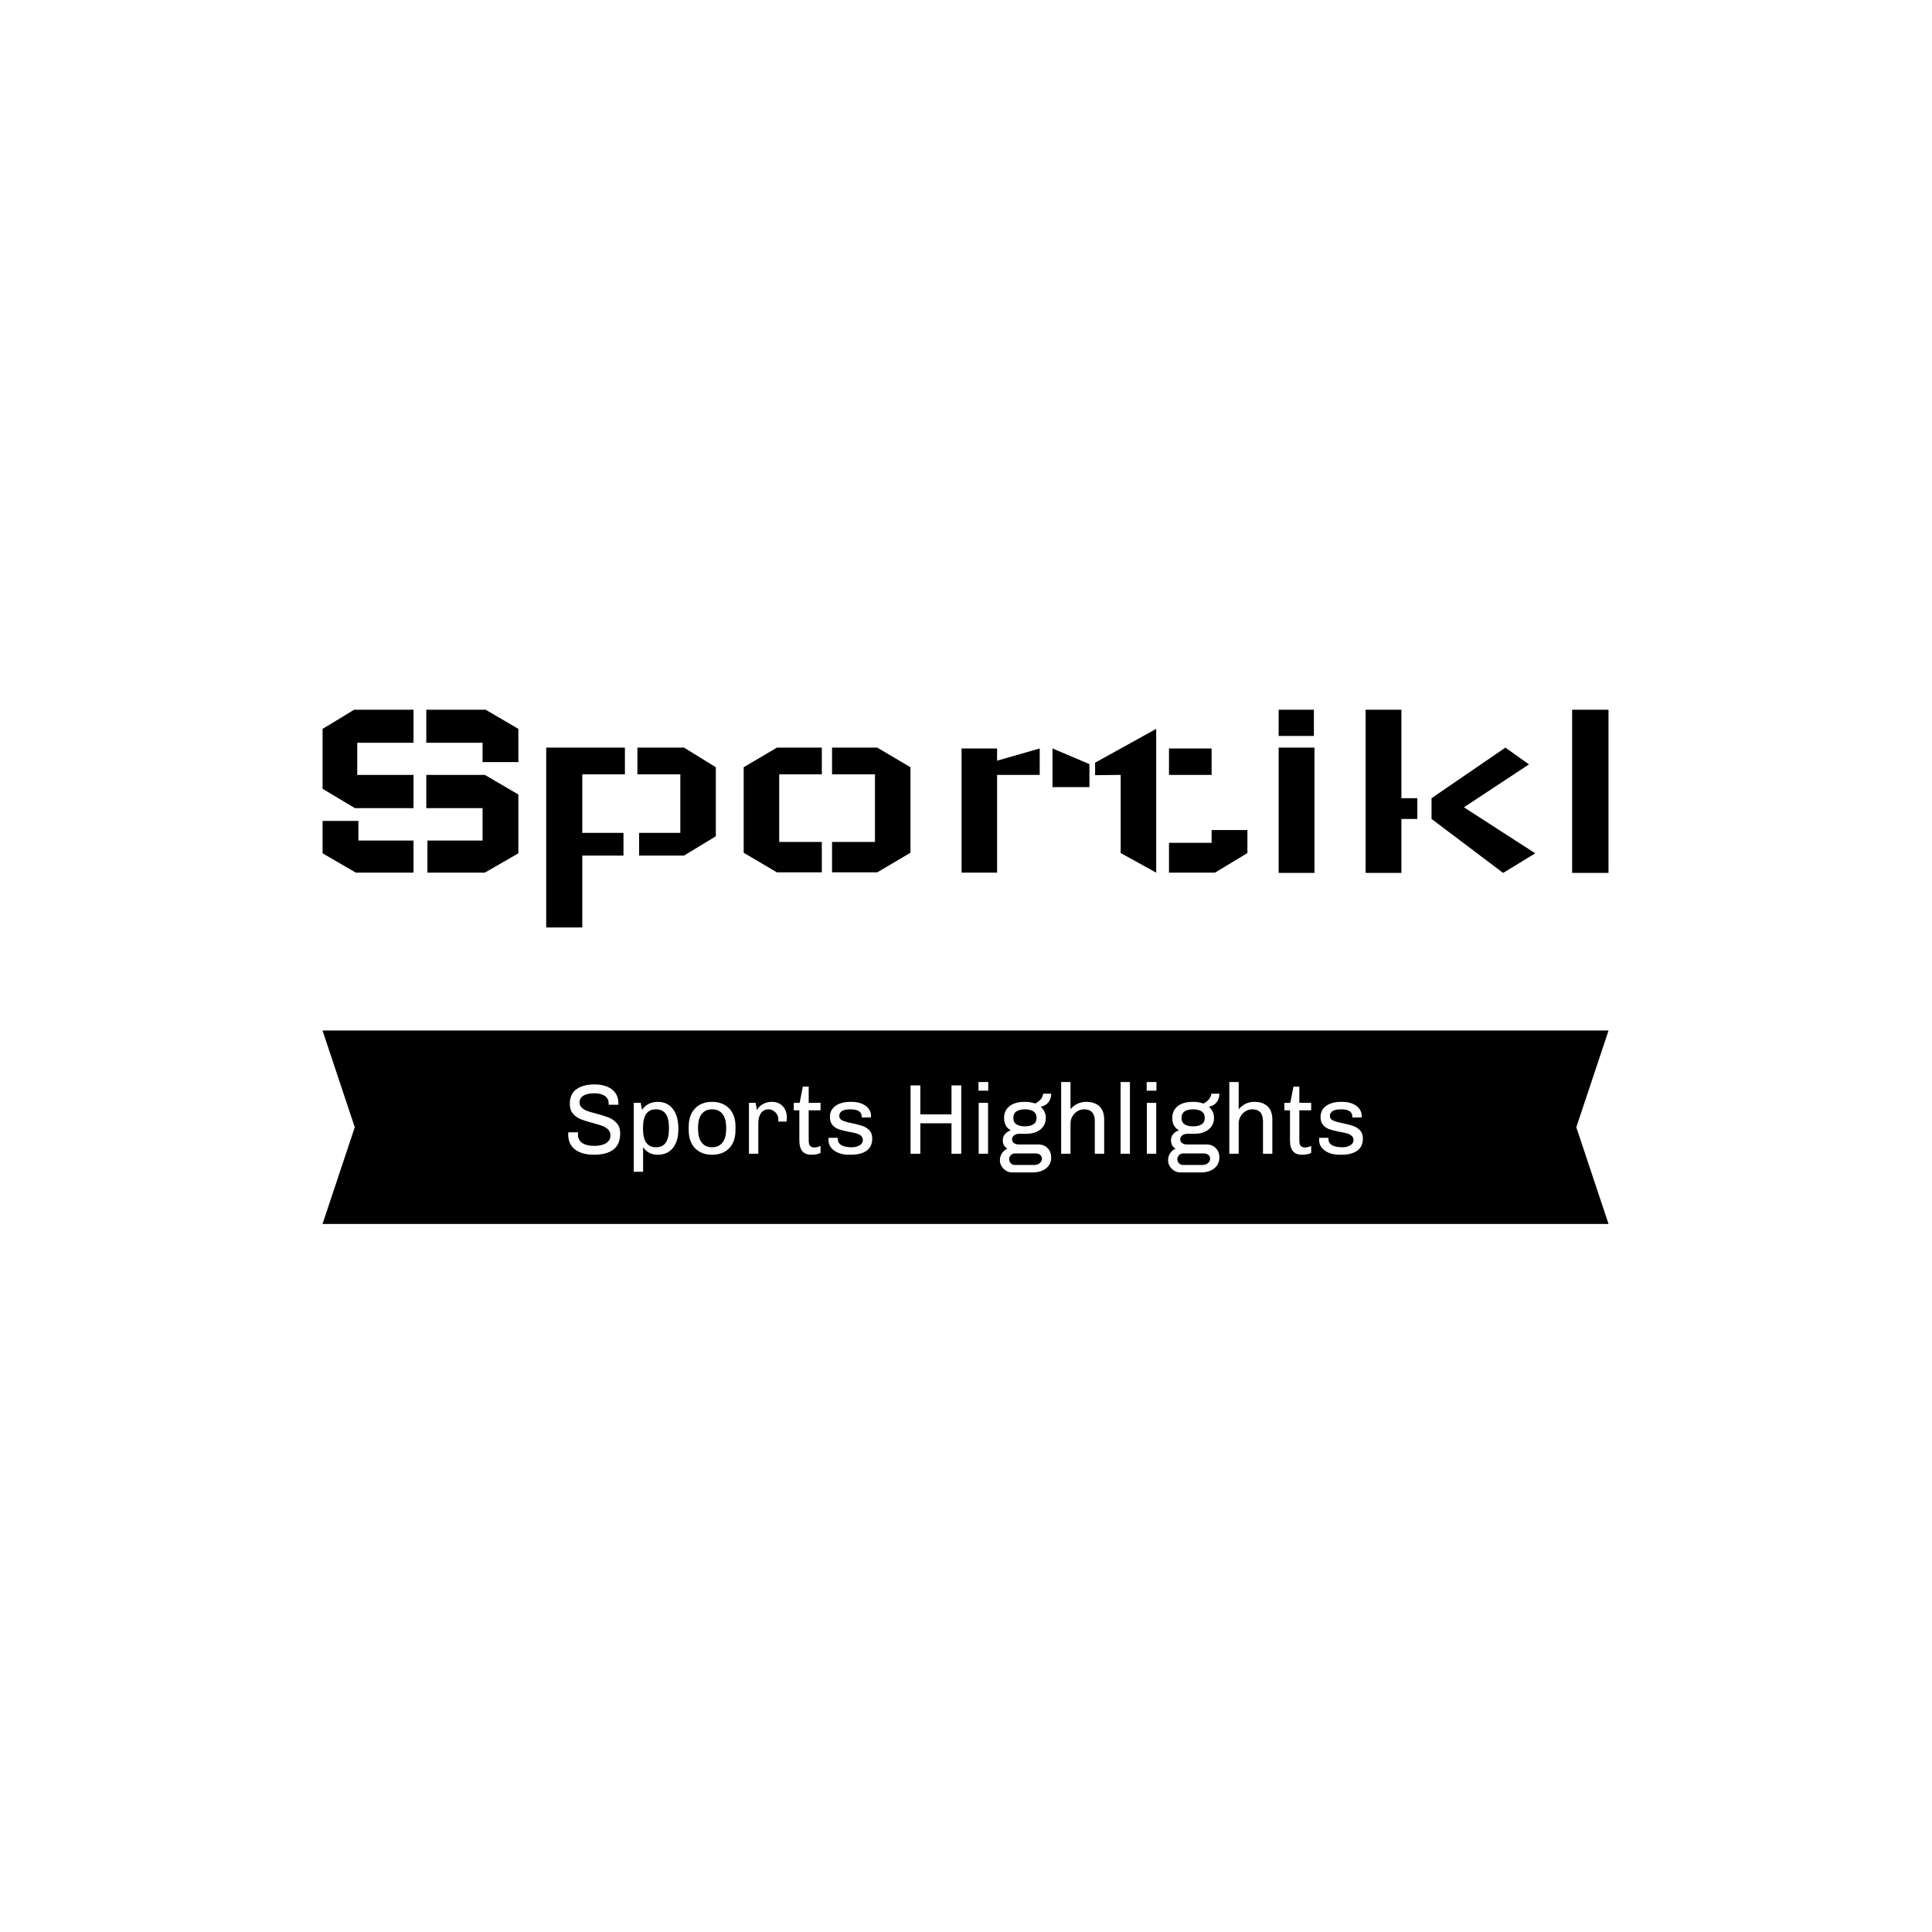 <svg xmlns="http://www.w3.org/2000/svg" version="1.1" xmlns:xlink="http://www.w3.org/1999/xlink" xmlns:svgjs="http://svgjs.dev/svgjs" width="1500" height="1500" viewBox="0 0 1500 1500"><rect width="1500" height="1500" fill="#ffffff"></rect><g transform="matrix(0.667,0,0,0.667,249.394,551.05)"><svg viewBox="0 0 396 158" data-background-color="#ffffff" preserveAspectRatio="xMidYMid meet" height="598" width="1500" xmlns="http://www.w3.org/2000/svg" xmlns:xlink="http://www.w3.org/1999/xlink"><g id="tight-bounds" transform="matrix(1,0,0,1,0.24,-0.152)"><svg viewBox="0 0 395.52 158.303" height="158.303" width="395.52"><g><svg viewBox="0 0 395.52 158.303" height="158.303" width="395.52"><g><svg viewBox="0 0 395.52 158.303" height="158.303" width="395.52"><g id="textblocktransform"><svg viewBox="0 0 395.52 158.303" height="158.303" width="395.52" id="textblock"><g><svg viewBox="0 0 395.52 67.114" height="67.114" width="395.52"><g transform="matrix(1,0,0,1,0,0)"><svg width="395.52" viewBox="3.5 -28.75 226.28 38.4" height="67.114" data-palette-color="#e8772e"><path d="M3.5-14.75L3.5-25.3 9.2-28.75 19.5-28.75 19.5-22.85 9.6-22.85 9.6-17.2 19.5-17.2 19.5-11.35 9.2-11.35 3.5-14.75ZM37.95-3.4L37.95-13.75 32.05-17.2 21.75-17.2 21.75-11.35 31.65-11.35 31.65-5.65 21.95-5.65 21.95 0 32.05 0 37.95-3.4ZM3.5-9.1L9.8-9.1 9.8-5.65 19.5-5.65 19.5 0 9.35 0 3.5-3.4 3.5-9.1ZM31.65-19.45L37.95-19.45 37.95-25.3 32.05-28.75 21.75-28.75 21.75-22.85 31.65-22.85 31.65-19.45ZM72.7-18.55L72.7-6.4 67.1-3 59.2-3 59.2-7 66.45-7 66.45-17.3 58.9-17.3 58.9-22 67.1-22 72.7-18.55ZM42.85 9.65L42.85-22 56.7-22 56.7-17.3 49.2-17.3 49.2-7 56.45-7 56.45-3 49.2-3 49.2 9.65 42.85 9.65ZM77.6-3.5L77.6-18.55 83.45-22 91.35-22 91.35-17.3 83.85-17.3 83.85-5.4 91.35-5.4 91.35-0.05 83.45-0.05 77.6-3.5ZM106.95-3.5L106.95-18.55 101.1-22 93.15-22 93.15-17.3 100.7-17.3 100.7-5.4 93.15-5.4 93.15-0.05 101.1-0.05 106.95-3.5ZM115.94 0L115.94-21.85 122.19-21.85 122.19-19.7 129.69-21.85 129.69-17.2 122.19-17.2 122.19 0 115.94 0ZM138.44-15.05L138.44-19.1 131.94-21.85 131.94-15.05 138.44-15.05ZM152.44-17.2L152.44-21.85 159.94-21.85 159.94-17.2 152.44-17.2ZM159.94-7.5L166.24-7.5 166.24-3.45 160.54 0 152.44 0 152.44-5.25 159.94-5.25 159.94-7.5ZM139.44-19.35L150.19-25.3 150.19-5.25 150.19 0 143.94-3.45 143.94-17.2 139.44-17.15 139.44-19.35ZM171.74-22L178.04-22 178.04 0.05 171.74 0.05 171.74-22ZM177.94-28.7L177.94-24.05 171.74-24.05 171.74-28.7 177.94-28.7ZM187.04 0.05L187.04-28.75 193.34-28.75 193.34-13.1 196.14-13.1 196.14-9.45 193.34-9.45 193.34 0.05 187.04 0.05ZM216.89-3.4L204.34-11.5 215.79-19.05 211.64-22 198.64-13.1 198.64-9.45 211.24 0.05 216.89-3.4ZM223.38 0.05L223.38-28.75 229.78-28.75 229.78 0.05 223.38 0.05Z" opacity="1" transform="matrix(1,0,0,1,0,0)" fill="#000000" class="wordmark-text-0" data-fill-palette-color="primary" id="text-0"></path></svg></g></svg></g><g transform="matrix(1,0,0,1,0,98.802)"><svg viewBox="0 0 395.52 59.501" height="59.501" width="395.52"><path d="M395.52 0l-9.917 29.75 9.917 29.751h-395.52l9.917-29.751-9.917-29.75z" data-fill-palette-color="tertiary" opacity="1" fill="#000000"></path><g transform="matrix(1,0,0,1,75.544,15.844)"><svg width="244.431" viewBox="2.6 -36 398.96 45.4" height="27.812" data-palette-color="#ffffff"><path d="M15.7-34.8Q21.35-34.8 24.58-32.3 27.8-29.8 27.8-25.2L27.8-25.2 27.8-24.6 22.9-24.6 22.9-25.35Q22.9-27.75 20.95-29.05 19-30.35 15.8-30.35L15.8-30.35Q12.25-30.35 10.28-29.18 8.3-28 8.3-25.8L8.3-25.8Q8.3-24.15 9.43-23.1 10.55-22.05 12.23-21.45 13.9-20.85 16.85-20.1L16.85-20.1Q20.65-19.1 23-18.15 25.35-17.2 27.03-15.3 28.7-13.4 28.7-10.25L28.7-10.25Q28.7-4.65 25.28-2.08 21.85 0.5 15.65 0.5L15.65 0.5Q9.45 0.5 6.03-2.13 2.6-4.75 2.6-9.75L2.6-9.75 2.65-10.75 7.55-10.75 7.5-9.7Q7.5-6.8 9.68-5.38 11.85-3.95 15.7-3.95L15.7-3.95Q19.45-3.95 21.63-5.33 23.8-6.7 23.8-9.1L23.8-9.1Q23.8-11 22.63-12.18 21.45-13.35 19.68-14 17.9-14.65 14.85-15.45L14.85-15.45Q11.1-16.45 8.85-17.35 6.6-18.25 5-20.13 3.4-22 3.4-25.05L3.4-25.05Q3.4-30 6.75-32.4 10.1-34.8 15.7-34.8L15.7-34.8ZM47.55-26.05Q52.4-26.05 55.15-22.5 57.9-18.95 57.9-12.75L57.9-12.75 57.9-12.2Q57.9-6.3 55.17-2.9 52.45 0.5 47.55 0.5L47.55 0.5Q42.85 0.5 40.2-3.25L40.2-3.25 40.2 9.05 35.5 9.05 35.5-25.55 39-25.55Q39.35-23.95 39.65-22.05L39.65-22.05Q42.5-26.05 47.55-26.05L47.55-26.05ZM46.7-22.3Q43.3-22.3 41.72-19.95 40.15-17.6 40.15-12.8L40.15-12.8Q40.15-7.9 41.77-5.58 43.4-3.25 46.7-3.25L46.7-3.25Q50-3.25 51.6-5.6 53.2-7.95 53.2-12.8L53.2-12.8Q53.2-17.7 51.57-20 49.95-22.3 46.7-22.3L46.7-22.3ZM74.84-26.05Q80.2-26.05 83.4-22.75 86.59-19.45 86.59-13.7L86.59-13.7 86.59-11.85Q86.59-6.1 83.45-2.8 80.3 0.5 74.84 0.5L74.84 0.5Q69.4 0.5 66.25-2.8 63.1-6.1 63.1-11.85L63.1-11.85 63.1-13.7Q63.1-19.45 66.3-22.75 69.5-26.05 74.84-26.05L74.84-26.05ZM74.84-22.3Q71.5-22.3 69.65-20 67.8-17.7 67.8-13.25L67.8-13.25 67.8-12.3Q67.8-7.95 69.62-5.6 71.45-3.25 74.84-3.25L74.84-3.25Q78.15-3.25 80.02-5.58 81.9-7.9 81.9-12.3L81.9-12.3 81.9-13.25Q81.9-17.6 80.07-19.95 78.25-22.3 74.84-22.3L74.84-22.3ZM104.84-26.05Q108.39-26.05 110.39-23.78 112.39-21.5 112.39-18.05L112.39-18.05 112.24-16.15 108.09-16.15 108.09-17.25Q108.09-18.75 107.34-19.9 106.59-21.05 105.44-21.68 104.29-22.3 103.14-22.3L103.14-22.3Q100.74-22.3 99.39-20.4 98.04-18.5 98.04-15.25L98.04-15.25 98.04 0 93.34 0 93.34-25.55 96.69-25.55 97.39-21.75Q97.69-22.75 98.74-23.75 99.79-24.75 101.37-25.4 102.94-26.05 104.84-26.05L104.84-26.05ZM123.34-33.7L123.34-25.55 129.29-25.55 129.29-21.8 123.34-21.8 123.34-6.55Q123.34-4.75 124.04-3.95 124.74-3.15 126.19-3.15L126.19-3.15Q127.49-3.15 129.29-3.9L129.29-3.9 129.29-0.4Q127.49 0.5 124.64 0.5L124.64 0.5Q121.69 0.5 120.17-1.25 118.64-3 118.64-6.8L118.64-6.8 118.64-21.8 115.84-21.8 115.84-25.55 118.79-25.55 120.39-33.7 123.34-33.7ZM144.89-26.05Q147.74-26.05 149.96-25.15 152.19-24.25 153.41-22.65 154.64-21.05 154.64-19.1L154.64-19.1 154.59-18.2 149.94-18.2 149.94-18.65Q149.94-22.3 144.29-22.3L144.29-22.3Q138.69-22.3 138.69-18.95L138.69-18.95Q138.69-17.4 140.29-16.68 141.89-15.95 145.19-15.3L145.19-15.3Q148.34-14.65 150.36-13.95 152.39-13.25 153.81-11.75 155.24-10.25 155.24-7.7L155.24-7.7Q155.24-3.6 152.44-1.55 149.64 0.5 144.39 0.5L144.39 0.5 143.64 0.5Q140.49 0.5 138.14-0.48 135.79-1.45 134.51-3.13 133.24-4.8 133.29-6.9L133.29-6.9 133.29-8 137.94-8 137.94-7.5Q137.94-3.25 145.09-3.25L145.09-3.25Q147.19-3.25 148.86-4.2 150.54-5.15 150.54-6.8L150.54-6.8Q150.54-8.2 149.61-9 148.69-9.8 147.34-10.2 145.99-10.6 143.59-11L143.59-11Q140.49-11.6 138.59-12.23 136.69-12.85 135.34-14.35 133.99-15.85 133.99-18.45L133.99-18.45Q133.99-22 136.79-24.03 139.59-26.05 144.44-26.05L144.44-26.05 144.89-26.05ZM195.03-34.3L199.93-34.3 199.93 0 195.03 0 195.03-15.3 179.38-15.3 179.38 0 174.48 0 174.48-34.3 179.38-34.3 179.38-19.75 195.03-19.75 195.03-34.3ZM208.58-36L213.48-36 213.48-31.65 208.58-31.65 208.58-36ZM208.68-25.55L213.38-25.55 213.38 0 208.68 0 208.68-25.55ZM245.08-30.15Q245.08-27.6 243.73-25.88 242.38-24.15 239.98-23.65L239.98-23.65 239.88-23.5Q242.38-21.3 242.38-18L242.38-18Q242.38-14.4 239.68-12.2 236.98-10 232.33-10L232.33-10 228.93-10Q227.43-10 226.43-9.22 225.43-8.45 225.43-7.25L225.43-7.25Q225.43-6.05 226.38-5.35 227.33-4.65 228.93-4.65L228.93-4.65 238.58-4.65Q241.53-4.65 243.3-2.8 245.08-0.95 245.08 1.9L245.08 1.9Q245.08 5.3 242.5 7.35 239.93 9.4 235.58 9.4L235.58 9.4 225.53 9.4Q223.83 9.4 222.4 8.5 220.98 7.6 220.15 6.23 219.33 4.85 219.33 3.4L219.33 3.4Q219.33 1.3 220.35-0.25 221.38-1.8 223.08-2.55L223.08-2.55Q220.78-3.95 220.78-6.7L220.78-6.7Q220.78-8.5 221.83-9.8 222.88-11.1 224.78-11.75L224.78-11.75Q221.43-13.6 221.43-18L221.43-18Q221.43-21.7 224.15-23.88 226.88-26.05 231.73-26.05L231.73-26.05 231.93-26.05Q234.73-26.05 237.03-25.2L237.03-25.2Q240.58-26.95 241.08-30.15L241.08-30.15 245.08-30.15ZM231.88-22.3Q229.23-22.3 227.65-21.28 226.08-20.25 226.08-18L226.08-18Q226.08-15.75 227.65-14.75 229.23-13.75 231.88-13.75L231.88-13.75Q234.53-13.75 236.13-14.75 237.73-15.75 237.73-18L237.73-18Q237.73-20.25 236.13-21.28 234.53-22.3 231.88-22.3L231.88-22.3ZM237.18-0.15L226.88-0.15Q225.68-0.15 224.83 0.7 223.98 1.55 223.98 2.75L223.98 2.75Q223.98 3.95 224.83 4.8 225.68 5.65 226.88 5.65L226.88 5.65 236.53 5.65Q238.13 5.65 239.28 4.73 240.43 3.8 240.43 2.6L240.43 2.6Q240.43 1.35 239.58 0.6 238.73-0.15 237.18-0.15L237.18-0.15ZM254.78-36L254.78-22.35Q257.93-26.05 262.68-26.05L262.68-26.05Q266.88-26.05 269.28-23.8 271.68-21.55 271.68-17.2L271.68-17.2 271.68 0 266.98 0 266.98-16.35Q266.98-22.3 261.57-22.3L261.57-22.3Q259.78-22.3 258.23-21.35 256.68-20.4 255.73-18.78 254.78-17.15 254.78-15.2L254.78-15.2 254.78 0 250.08 0 250.08-36 254.78-36ZM279.92-36L284.62-36 284.62 0 279.92 0 279.92-36ZM293.02-36L297.92-36 297.92-31.65 293.02-31.65 293.02-36ZM293.12-25.55L297.82-25.55 297.82 0 293.12 0 293.12-25.55ZM329.52-30.15Q329.52-27.6 328.17-25.88 326.82-24.15 324.42-23.65L324.42-23.65 324.32-23.5Q326.82-21.3 326.82-18L326.82-18Q326.82-14.4 324.12-12.2 321.42-10 316.77-10L316.77-10 313.37-10Q311.87-10 310.87-9.22 309.87-8.45 309.87-7.25L309.87-7.25Q309.87-6.05 310.82-5.35 311.77-4.65 313.37-4.65L313.37-4.65 323.02-4.65Q325.97-4.65 327.74-2.8 329.52-0.95 329.52 1.9L329.52 1.9Q329.52 5.3 326.94 7.35 324.37 9.4 320.02 9.4L320.02 9.4 309.97 9.4Q308.27 9.4 306.84 8.5 305.42 7.6 304.59 6.23 303.77 4.85 303.77 3.4L303.77 3.4Q303.77 1.3 304.79-0.25 305.82-1.8 307.52-2.55L307.52-2.55Q305.22-3.95 305.22-6.7L305.22-6.7Q305.22-8.5 306.27-9.8 307.32-11.1 309.22-11.75L309.22-11.75Q305.87-13.6 305.87-18L305.87-18Q305.87-21.7 308.59-23.88 311.32-26.05 316.17-26.05L316.17-26.05 316.37-26.05Q319.17-26.05 321.47-25.2L321.47-25.2Q325.02-26.95 325.52-30.15L325.52-30.15 329.52-30.15ZM316.32-22.3Q313.67-22.3 312.09-21.28 310.52-20.25 310.52-18L310.52-18Q310.52-15.75 312.09-14.75 313.67-13.75 316.32-13.75L316.32-13.75Q318.97-13.75 320.57-14.75 322.17-15.75 322.17-18L322.17-18Q322.17-20.25 320.57-21.28 318.97-22.3 316.32-22.3L316.32-22.3ZM321.62-0.15L311.32-0.15Q310.12-0.15 309.27 0.7 308.42 1.55 308.42 2.75L308.42 2.75Q308.42 3.95 309.27 4.8 310.12 5.65 311.32 5.65L311.32 5.65 320.97 5.65Q322.57 5.65 323.72 4.73 324.87 3.8 324.87 2.6L324.87 2.6Q324.87 1.35 324.02 0.6 323.17-0.15 321.62-0.15L321.62-0.15ZM339.21-36L339.21-22.35Q342.36-26.05 347.11-26.05L347.11-26.05Q351.31-26.05 353.71-23.8 356.11-21.55 356.11-17.2L356.11-17.2 356.11 0 351.41 0 351.41-16.35Q351.41-22.3 346.01-22.3L346.01-22.3Q344.21-22.3 342.66-21.35 341.11-20.4 340.16-18.78 339.21-17.15 339.21-15.2L339.21-15.2 339.21 0 334.51 0 334.51-36 339.21-36ZM369.66-33.7L369.66-25.55 375.61-25.55 375.61-21.8 369.66-21.8 369.66-6.55Q369.66-4.75 370.36-3.95 371.06-3.15 372.51-3.15L372.51-3.15Q373.81-3.15 375.61-3.9L375.61-3.9 375.61-0.4Q373.81 0.5 370.96 0.5L370.96 0.5Q368.01 0.5 366.49-1.25 364.96-3 364.96-6.8L364.96-6.8 364.96-21.8 362.16-21.8 362.16-25.55 365.11-25.55 366.71-33.7 369.66-33.7ZM391.21-26.05Q394.06-26.05 396.28-25.15 398.51-24.25 399.73-22.65 400.96-21.05 400.96-19.1L400.96-19.1 400.91-18.2 396.26-18.2 396.26-18.65Q396.26-22.3 390.61-22.3L390.61-22.3Q385.01-22.3 385.01-18.95L385.01-18.95Q385.01-17.4 386.61-16.68 388.21-15.95 391.51-15.3L391.51-15.3Q394.66-14.65 396.68-13.95 398.71-13.25 400.13-11.75 401.56-10.25 401.56-7.7L401.56-7.7Q401.56-3.6 398.76-1.55 395.96 0.5 390.71 0.5L390.71 0.5 389.96 0.5Q386.81 0.5 384.46-0.48 382.11-1.45 380.83-3.13 379.56-4.8 379.61-6.9L379.61-6.9 379.61-8 384.26-8 384.26-7.5Q384.26-3.25 391.41-3.25L391.41-3.25Q393.51-3.25 395.18-4.2 396.86-5.15 396.86-6.8L396.86-6.8Q396.86-8.2 395.93-9 395.01-9.8 393.66-10.2 392.31-10.6 389.91-11L389.91-11Q386.81-11.6 384.91-12.23 383.01-12.85 381.66-14.35 380.31-15.85 380.31-18.45L380.31-18.45Q380.31-22 383.11-24.03 385.91-26.05 390.76-26.05L390.76-26.05 391.21-26.05Z" opacity="1" transform="matrix(1,0,0,1,0,0)" fill="#ffffff" class="slogan-text-1" data-fill-palette-color="quaternary" id="text-1"></path></svg></g></svg></g></svg></g></svg></g></svg></g><defs></defs></svg><rect width="395.52" height="158.303" fill="none" stroke="none" visibility="hidden"></rect></g></svg></g></svg>